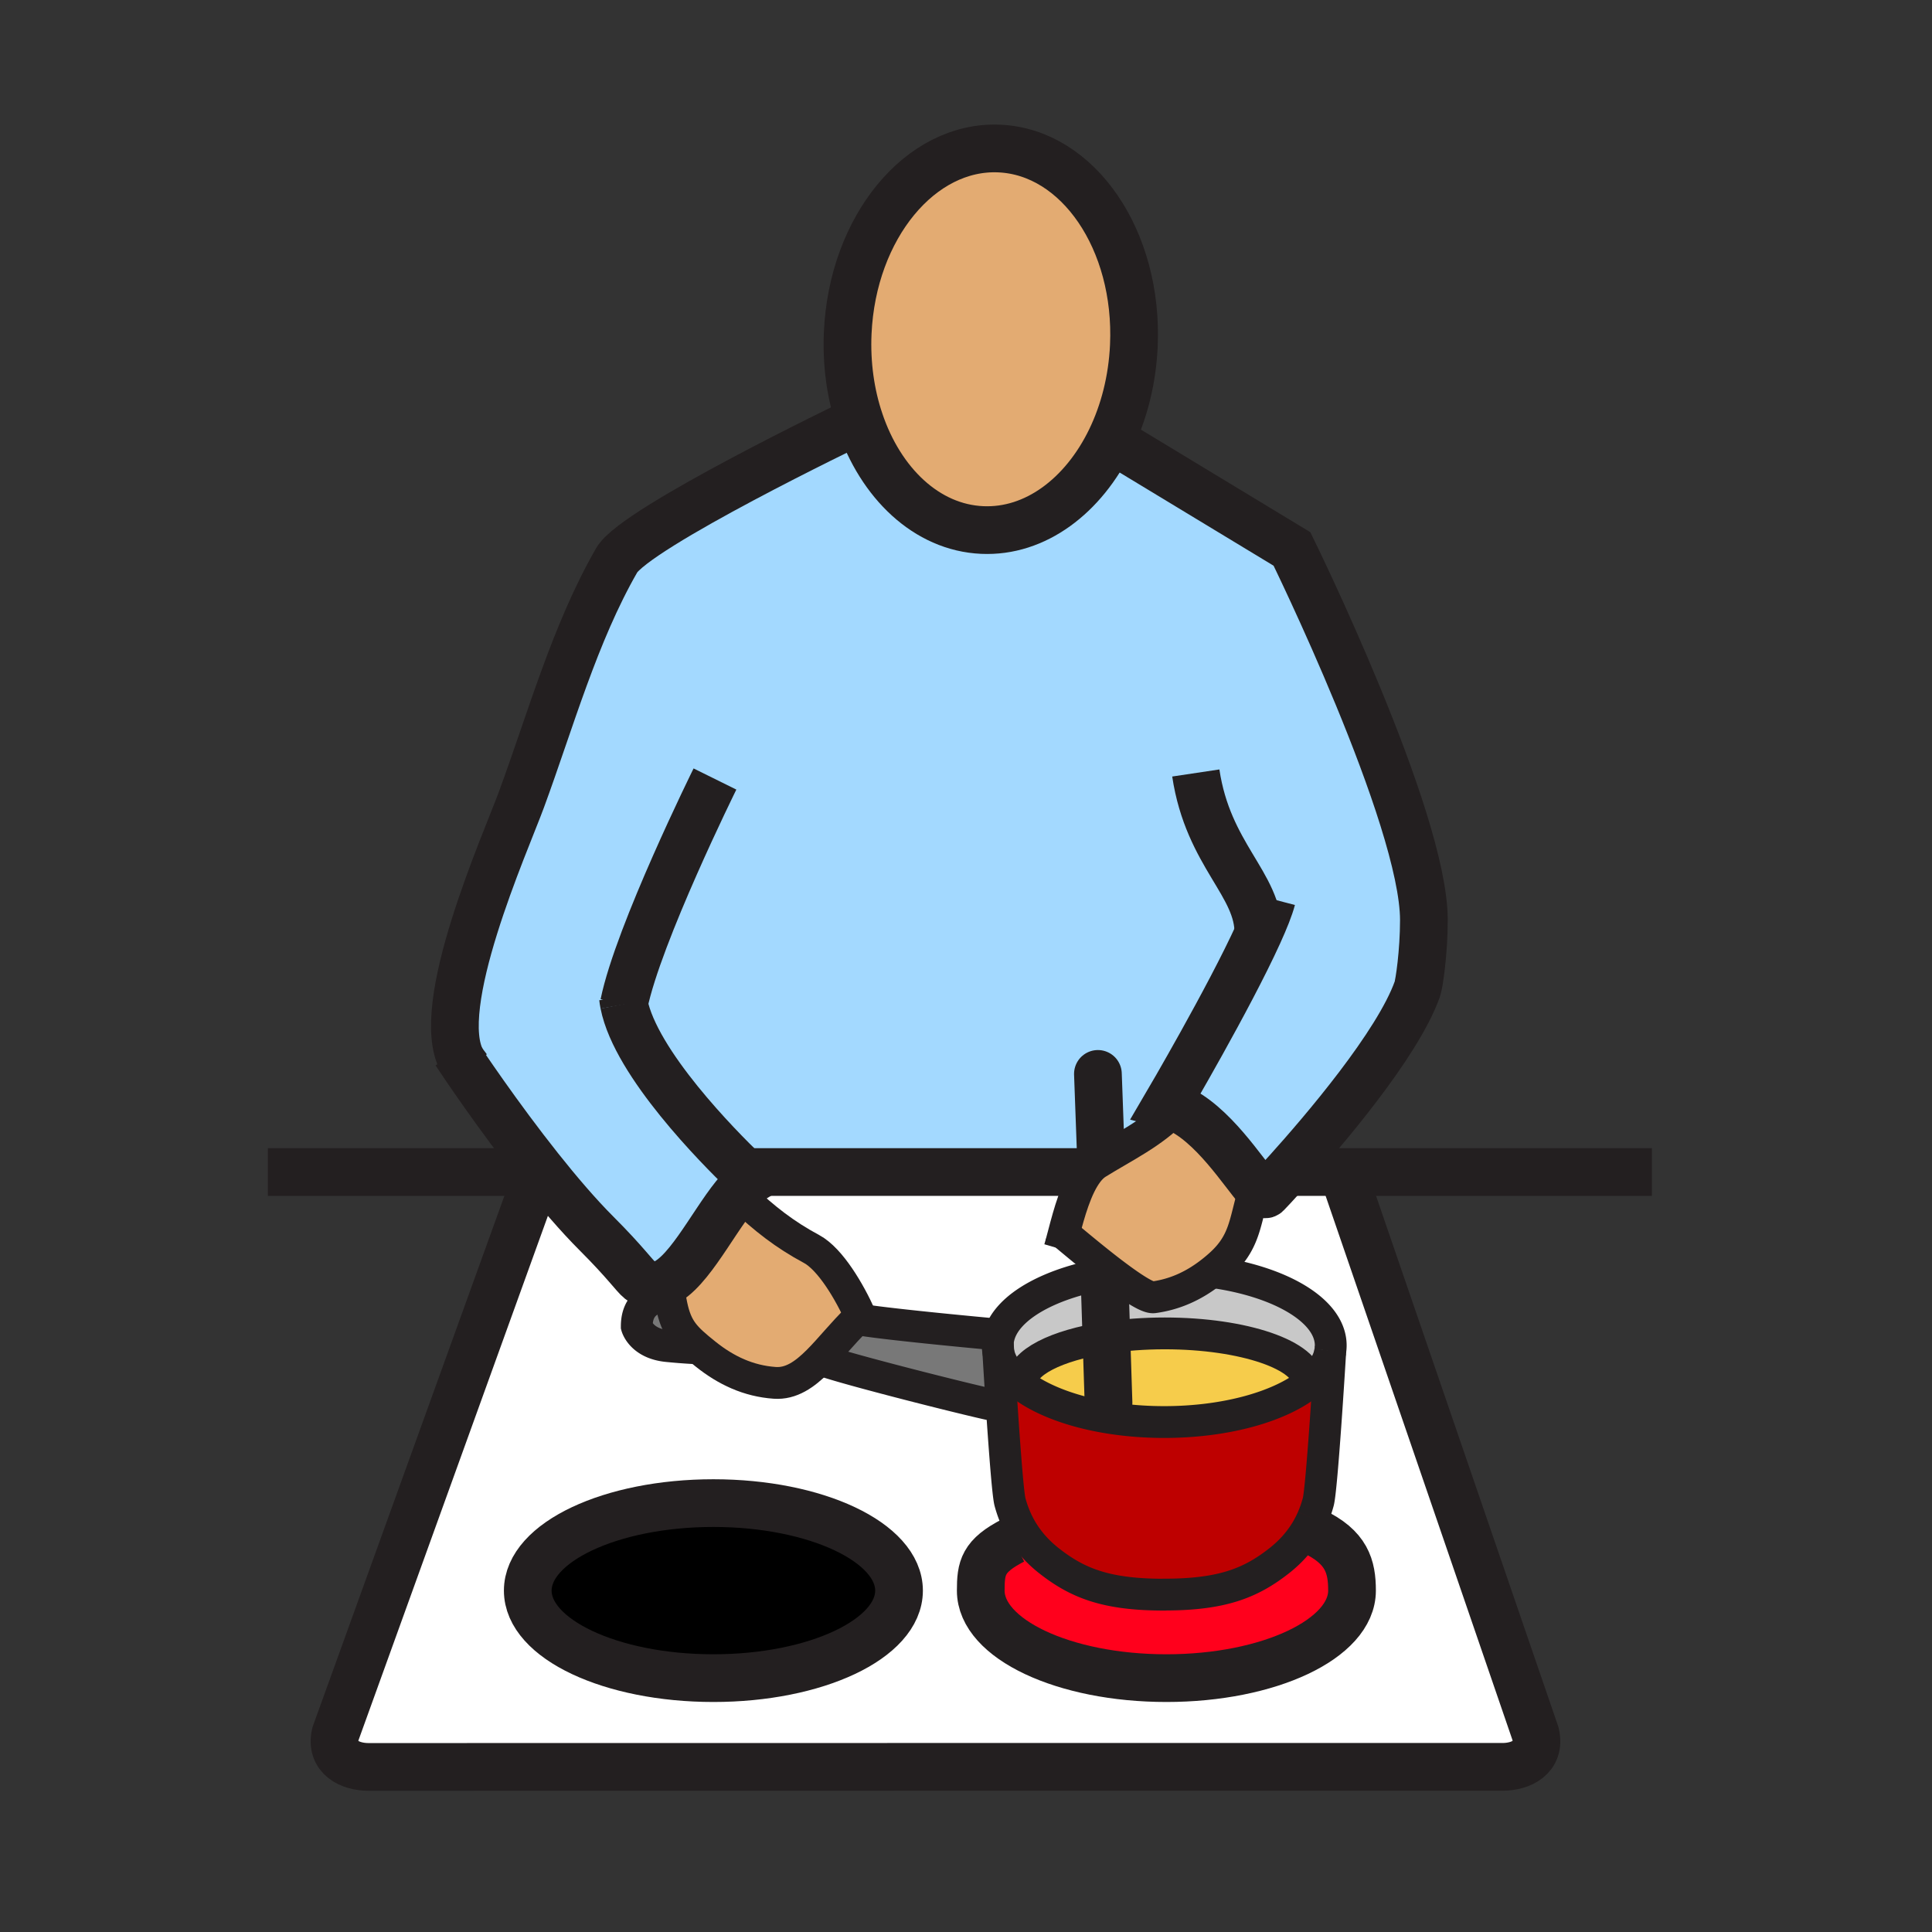 <?xml version="1.0"?><svg xmlns="http://www.w3.org/2000/svg" width="850.394" height="850.394" viewBox="0 0 850.394 850.394" overflow="visible"><rect x="0" y="0" width="850.394" height="850.394" fill="#333333" stroke="none"/><path d="M340.97 608.68c7.2.521 13.17-3.64 19.07-9.54l3.29.08c0 .021.14.07.5.19 15.8 5.12 67.87 18.1 73.479 19.05l3.561-.229c1.21 18.21 2.78 39.6 3.71 42.96.939 3.38 2.53 8.189 5.81 13.38L446 678c-13.37 6.86-14.31 12.08-14.31 22.13 0 21.271 36.59 38.521 81.72 38.521 45.12 0 81.7-17.25 81.7-38.521 0-10.64-2.32-19.16-17.11-26.13l-3.13-.17c1.17-1.93 2.11-3.8 2.87-5.55 1.189-2.721 1.95-5.16 2.49-7.12 1.59-5.72 4.989-61.101 5.3-66.36.01-.02.01-.04.01-.06.13-.84.2-1.69.2-2.54 0-15.29-22.13-28.22-52.44-32.351a66.747 66.747 0 0 0 4.021-3.39c10.46-9.54 10.52-18.04 14.38-31.34l2.18-1.66c1.7 1.86 2.93 2.71 3.601 2.021.789-.811 4.109-4.301 8.88-9.601h26.63v5.84l82.899 241.44c2.41 10.439-6.489 14.54-14.52 14.54H411.49l-249.32.03c-8.02 0-16.92-4.11-14.53-14.53l89.33-247.32.5-1.66c8.24 10.37 16.96 20.59 25.17 28.8 12.8 12.801 16.53 18.461 18.98 20.41 2.83 2.25 5.65 2.83 8.45 2.181l4.15.09c.18 1.52.36 2.939.56 4.27-7.88.9-14.5 3.891-14.5 13.86 0 0 2 7.57 13.57 8.68 3.44.33 6.55.63 13.64 1.01.96.79 1.99 1.631 3.1 2.521 9 7.209 18.9 11.829 30.38 12.639zm54.75 91.45c0-21.27-36.59-38.52-81.71-38.52-45.13 0-81.71 17.25-81.71 38.52 0 21.271 36.58 38.521 81.71 38.521 45.12-.001 81.71-17.251 81.71-38.521z" fill="#fff"></path><path d="M378.69 579.26c-4.72-10.609-13.2-25.04-21.46-29.49-11.94-6.409-20.72-13.369-30.76-22.8l-3.04-.55c2.59-3.21 5.15-5.81 7.66-7.34 0 0-1.25-1.15-3.39-3.2h151.13c-5.16 6.65-8.26 18.17-10.61 27.11 4.92 4.08 13.32 11.149 21.21 17.17-26.39 4.02-46.16 14.75-49.699 27.82l-4.32-.9s-41.37-3.8-55.95-6.061c-.251-.569-.501-1.159-.771-1.759z" fill="#fff"></path><path d="M314.01 661.61c45.12 0 81.71 17.25 81.71 38.52 0 21.271-36.59 38.521-81.71 38.521-45.13 0-81.71-17.25-81.71-38.521 0-21.27 36.58-38.52 81.71-38.52z"></path><path d="M439.41 595c-.17-.92-.25-1.86-.25-2.8 0-1.431.189-2.84.57-4.22 3.539-13.07 23.31-23.801 49.699-27.82l1.57 1.18-4.78 3.13.781 24.31c-21.97 3.37-37.28 10.93-37.28 19.71l-.56.72c-5.4-4.23-8.83-9.05-9.75-14.21z" fill="#c8c8c8"></path><path d="M585.54 594.74c0 .02 0 .04-.01.06-.851 5.13-4.19 9.94-9.471 14.16l-.39-.47c0-11.92-28.189-21.58-62.979-21.58-9.15 0-17.851.67-25.69 1.87l-.78-24.311 4.78-3.13c7.49 5.62 14.26 10.03 16.81 9.68 9.641-1.31 17.98-5.26 25.49-11.17 30.311 4.131 52.44 17.061 52.44 32.351 0 .85-.07 1.7-.2 2.54z" fill="#c8c8c8"></path><path d="M487 588.78c7.84-1.2 16.54-1.87 25.69-1.87 34.79 0 62.979 9.66 62.979 21.58l.39.47c-12.64 10.14-36.399 16.97-63.609 16.97-26.99 0-50.57-6.71-63.29-16.72l.56-.72c0-8.78 15.31-16.34 37.28-19.71z" fill="#f6cc4b"></path><path d="M585.53 594.8c-.311 5.26-3.71 60.641-5.3 66.36-.54 1.96-1.301 4.399-2.49 7.12-.76 1.75-1.7 3.62-2.87 5.55-2.58 4.24-6.271 8.77-11.66 13.03-12.68 10.01-25.37 15.02-50.729 15.02l-.141.03c-25.37 0-38.05-5-50.729-15.021-5.091-4.02-8.67-8.29-11.221-12.319-3.279-5.19-4.87-10-5.81-13.38-.93-3.36-2.5-24.75-3.71-42.96-.64-9.721-1.18-18.53-1.46-23.23.92 5.16 4.35 9.98 9.75 14.21 12.72 10.01 36.3 16.72 63.29 16.72 27.21 0 50.97-6.83 63.609-16.97 5.281-4.22 8.621-9.03 9.471-14.16z" fill="#be0000"></path><path d="M578 674c14.79 6.97 17.11 15.49 17.11 26.13 0 21.271-36.58 38.521-81.7 38.521-45.13 0-81.72-17.25-81.72-38.521 0-10.05.939-15.27 14.31-22.13l4.39-3.43c2.551 4.029 6.13 8.3 11.221 12.319 12.68 10.021 25.359 15.021 50.729 15.021l.141-.03c25.359 0 38.05-5.01 50.729-15.02 5.39-4.261 9.08-8.79 11.66-13.03l3.13.17z" fill="#ff001c"></path><path d="M307.49 593.52c-7.09-.38-10.2-.68-13.64-1.01-11.57-1.109-13.57-8.68-13.57-8.68 0-9.97 6.62-12.96 14.5-13.86 1.92 12.85 4.92 17.05 12.71 23.55zM439.73 587.98a15.796 15.796 0 0 0-.57 4.22c0 .939.08 1.88.25 2.8.28 4.7.82 13.51 1.46 23.23l-3.561.229c-5.609-.95-57.68-13.93-73.479-19.05 2.22.42-.5-.271-.5-.19l-3.29-.08c5.47-5.46 10.88-12.399 17.18-18.489.65.119 1.4.25 2.24.369 14.58 2.261 55.95 6.061 55.95 6.061l4.32.9z" fill="#787878"></path><path d="M377.22 580.65c-6.3 6.09-11.71 13.029-17.18 18.489-5.9 5.9-11.87 10.061-19.07 9.54-11.48-.81-21.38-5.43-30.38-12.64-1.11-.89-2.14-1.73-3.1-2.521-7.79-6.5-10.79-10.699-12.71-23.55-.2-1.33-.38-2.75-.56-4.27l-4.15-.09c11.52-2.65 22.76-26.061 33.36-39.19l3.04.55c10.04 9.431 18.82 16.391 30.76 22.8 8.26 4.45 16.74 18.881 21.46 29.49-.49.462-.99.932-1.47 1.392zM533.3 559.85c-7.51 5.91-15.85 9.86-25.49 11.17-2.55.351-9.319-4.06-16.81-9.68-.52-.39-1.04-.78-1.57-1.18-7.89-6.021-16.29-13.09-21.21-17.17 2.351-8.94 5.45-20.46 10.61-27.11 1.229-1.6 2.59-2.91 4.09-3.85 11.51-7.16 24.71-13.42 34.12-23.48l.44-1.109c16.319 6.859 29.869 28.88 36.399 36.02l-2.18 1.66c-3.86 13.3-3.92 21.8-14.38 31.34a66.81 66.81 0 0 1-4.019 3.389z" fill="#e3ab72" class="aac-skin-fill"></path><path d="M274.65 441.91l-.44-2.79c.1.91.25 1.84.44 2.79zm352.09-36.95c0 14.03-2.05 28.07-2.891 30.42-8.699 24.42-41.39 62.66-57.489 80.5-4.771 5.3-8.091 8.79-8.88 9.601-.671.689-1.9-.16-3.601-2.021-6.53-7.14-20.08-29.16-36.399-36.02l-.44 1.109c-9.41 10.061-22.61 16.32-34.12 23.48-1.5.939-2.86 2.25-4.09 3.85H327.7c2.14 2.05 3.39 3.2 3.39 3.2-2.51 1.53-5.07 4.13-7.66 7.34-10.6 13.13-21.84 36.54-33.36 39.19-2.8.649-5.62.069-8.45-2.181-2.45-1.949-6.18-7.609-18.98-20.41-8.21-8.21-16.93-18.43-25.17-28.8-18.13-22.819-33.95-46.39-36.94-50.989l2.92 3.88c.68 1.21 1.49 2.3 2.43 3.239l-2.43-3.239c-13.43-23.58 18.96-95.82 26.14-115.351 12.66-34.42 23.47-73.23 41.86-105.16C279.69 232.29 376 186 376 186l2.36-.8c9.23 27.53 29.55 47 53.96 48.09 23.41 1.06 44.59-15.04 56.58-39.82l1.1.53 78.68 47.63s58.06 118.2 58.06 163.33z" fill="#a3d9ff"></path><path d="M439.89 65.38c34.78 1.56 61.28 40.43 59.19 86.8-.69 15.16-4.35 29.25-10.18 41.29-11.99 24.78-33.17 40.88-56.58 39.82-24.41-1.09-44.73-20.56-53.96-48.09-3.93-11.71-5.85-24.87-5.23-38.7 2.1-46.38 31.98-82.69 66.76-81.12z" fill="#e3ab72" class="aac-skin-fill"></path><g fill="none" stroke="#231f20"><path d="M592.99 521.72l82.899 241.44c2.41 10.439-6.489 14.54-14.52 14.54H411.49l-249.32.03c-8.02 0-16.92-4.11-14.53-14.53l89.33-247.32M378.36 185.2c-3.93-11.71-5.85-24.87-5.23-38.7 2.1-46.38 31.98-82.69 66.76-81.12 34.78 1.56 61.28 40.43 59.19 86.8-.69 15.16-4.35 29.25-10.18 41.29-11.99 24.78-33.17 40.88-56.58 39.82-24.41-1.09-44.73-20.56-53.96-48.09zM553.9 410.93c.189-21.81-22.101-34.35-27.551-70.69" stroke-width="21"></path><path d="M490 194l78.68 47.63s58.061 118.2 58.061 163.33c0 14.03-2.05 28.07-2.891 30.42-8.699 24.42-41.39 62.66-57.489 80.5-4.771 5.3-8.091 8.79-8.88 9.601-.671.689-1.9-.16-3.601-2.021-6.53-7.14-20.08-29.16-36.399-36.02-1.301-.54-2.61-.99-3.94-1.33 0 0 27.47-46.78 40.36-75.18 2.81-6.18 4.93-11.48 5.92-15.25" stroke-width="21"></path><path d="M551.7 525.12c-3.86 13.3-3.92 21.8-14.38 31.34a66.805 66.805 0 0 1-4.021 3.39c-7.51 5.91-15.85 9.86-25.49 11.17-2.55.351-9.319-4.06-16.81-9.68-.52-.39-1.04-.78-1.57-1.18-7.89-6.021-16.29-13.09-21.21-17.17-1.84-1.53-3.189-2.641-3.85-3.12" stroke-width="14"></path><path d="M517.04 488.55c-9.41 10.061-22.61 16.32-34.12 23.48-1.5.939-2.86 2.25-4.09 3.85-5.16 6.65-8.26 18.17-10.61 27.11-.649 2.46-1.25 4.729-1.81 6.649" stroke-width="14"></path><path stroke-width="21" d="M564.27 515.88h162.84M323.93 515.88h154.91M117.91 515.88h112.63M395.72 700.13c0 21.271-36.59 38.521-81.71 38.521-45.13 0-81.71-17.25-81.71-38.521 0-21.27 36.58-38.52 81.71-38.52 45.12 0 81.71 17.25 81.71 38.52zM578 674c14.79 6.97 17.11 15.49 17.11 26.13 0 21.271-36.58 38.521-81.7 38.521-45.13 0-81.72-17.25-81.72-38.521 0-10.05.939-15.27 14.31-22.13"></path><path d="M585.54 594.74c.13-.84.2-1.69.2-2.54 0-15.29-22.13-28.22-52.44-32.351-.91-.119-1.819-.229-2.74-.34M491.35 559.88c-.64.09-1.279.18-1.92.28-26.39 4.02-46.16 14.75-49.699 27.82a15.796 15.796 0 0 0-.57 4.22c0 .939.08 1.88.25 2.8.92 5.16 4.35 9.98 9.75 14.21 12.72 10.01 36.3 16.72 63.29 16.72 27.21 0 50.97-6.83 63.609-16.97 5.28-4.22 8.62-9.03 9.471-14.16" stroke-width="14"></path><path d="M577.74 668.28c1.189-2.721 1.95-5.16 2.49-7.12 1.59-5.72 4.989-61.101 5.3-66.36.01-.02.01-.04.01-.06.01-.221.02-.34.02-.34M439.2 591.43s.08 1.311.21 3.57c.28 4.7.82 13.51 1.46 23.23 1.21 18.21 2.78 39.6 3.71 42.96.939 3.38 2.53 8.189 5.81 13.38 2.551 4.029 6.13 8.3 11.221 12.319 12.68 10.021 25.359 15.021 50.729 15.021l.141-.03c25.359 0 38.05-5.01 50.729-15.02 5.39-4.261 9.08-8.79 11.66-13.03 1.17-1.93 2.11-3.8 2.87-5.55M363.83 599.41c2.22.42-.5-.271-.5-.19 0 .02.14.07.5.19 15.8 5.12 67.87 18.1 73.479 19.05M299.32 569.66c-1.53.05-3.06.14-4.54.31-7.88.9-14.5 3.891-14.5 13.86 0 0 2 7.57 13.57 8.68 3.44.33 6.55.63 13.64 1.01.41.021.83.04 1.27.061M435.41 587.08s-41.37-3.8-55.95-6.061a55.42 55.42 0 0 1-2.24-.369c-.75-.131-1.36-.261-1.82-.381-.76-.199-1.95-.46-3.49-.76" stroke-width="14"></path><path d="M575.67 608.49c0-11.92-28.189-21.58-62.979-21.58-9.15 0-17.851.67-25.69 1.87-21.97 3.37-37.28 10.93-37.28 19.71" stroke-width="14"></path><path d="M274.65 441.91c6.26-30.69 40.05-99.02 40.05-99.02M274.65 441.91c-.19-.95-.34-1.88-.44-2.79l.44 2.79z" stroke-width="21"></path><path d="M203.45 467.11l-2.92-3.88c2.99 4.6 18.81 28.17 36.94 50.989 8.24 10.37 16.96 20.59 25.17 28.8 12.8 12.801 16.53 18.461 18.98 20.41 2.83 2.25 5.65 2.83 8.45 2.181 11.52-2.65 22.76-26.061 33.36-39.19 2.59-3.21 5.15-5.81 7.66-7.34 0 0-1.25-1.15-3.39-3.2-11.38-10.96-47.85-47.729-53.05-73.97" stroke-width="21"></path><path d="M203.45 467.11c.68 1.21 1.49 2.3 2.43 3.239l-2.43-3.239z" stroke-width="21"></path><path d="M376 186s-96.31 46.29-104.55 60.6c-18.39 31.93-29.2 70.74-41.86 105.16-7.18 19.53-39.57 91.771-26.14 115.351" stroke-width="21"></path><path d="M294.22 565.7c.18 1.52.36 2.939.56 4.27 1.92 12.851 4.92 17.05 12.71 23.55.96.79 1.99 1.631 3.1 2.521 9 7.21 18.9 11.83 30.38 12.64 7.2.521 13.17-3.64 19.07-9.54 5.47-5.46 10.88-12.399 17.18-18.489.48-.46.98-.931 1.47-1.391.99-.91 2-1.79 3.04-2.649" stroke-width="14"></path><path d="M326.47 526.97c10.04 9.431 18.82 16.391 30.76 22.8 8.26 4.45 16.74 18.881 21.46 29.49.27.601.52 1.19.77 1.76.55 1.311 1.04 2.54 1.45 3.671" stroke-width="14"></path><path stroke-width="21" stroke-linecap="round" stroke-linejoin="round" d="M486.22 564.47l.78 24.31.93 28.65M483.26 472.69l1.24 33.99"></path></g><path fill="none" d="M0 0h850.394v850.394H0z"></path></svg>